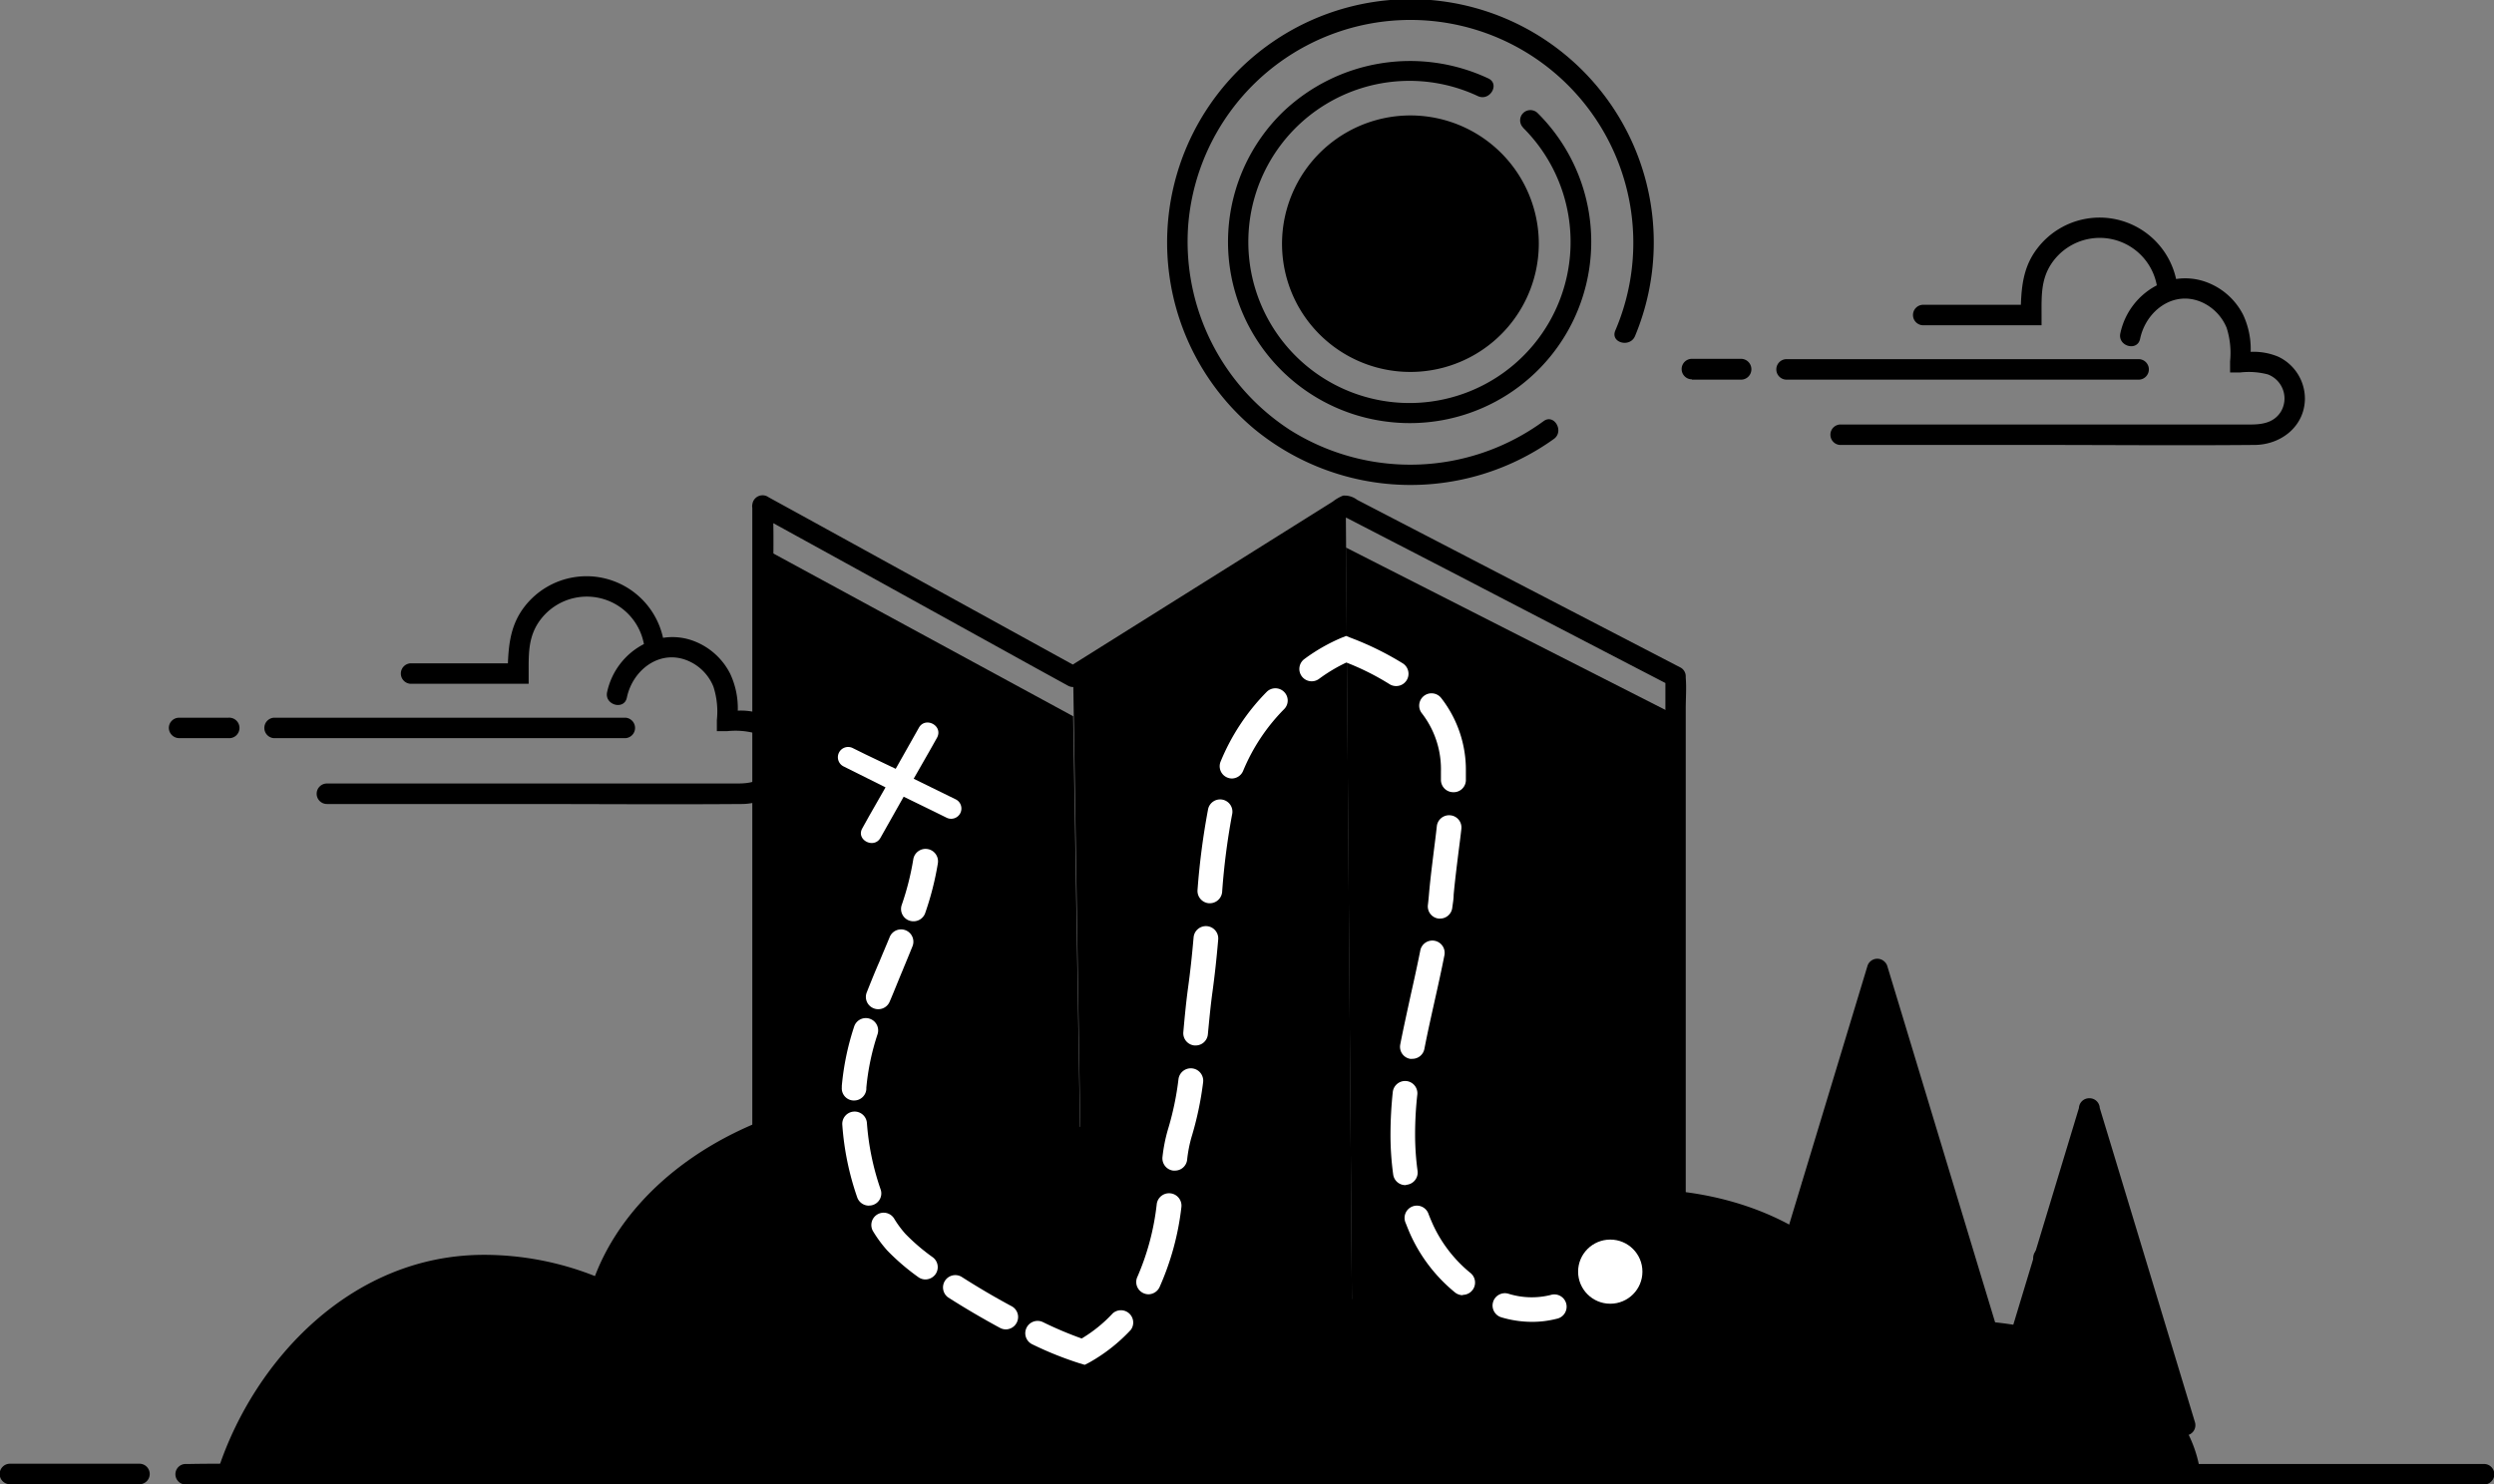 <svg xmlns="http://www.w3.org/2000/svg" viewBox="0 0 304 181">
  <rect x="0" y="0" width="304" height="181" fill="#808080" stroke="none"/>
  <g>
    <path class="slds-illustration__fill-secondary" d="M147.73,178.94H268.1C266.28,168.83,253.85,161,238.75,161a41.75,41.75,0,0,0-9.65,1.14C226.8,152.4,214.63,145,199.93,145c-13.59,0-25,6.35-28.49,15a18.75,18.75,0,0,0-7.69-1.64,18.33,18.33,0,0,0-12,4.33c-1.15-16.42-18.77-29.48-40.39-29.48-18.4,0-33.9,9.45-38.84,22.38A36.72,36.72,0,0,0,59,153c-16.24,0-28,12.94-32.35,26C26.69,178.94,147.31,178.47,147.73,178.94Z"/>
    <path class="slds-illustration__fill-secondary" d="M21.83,90h6a1.25,1.25,0,1,0,0-2.49h-6a1.25,1.25,0,0,0-1.25,1.24A1.27,1.27,0,0,0,21.83,90Z"/>
    <path class="slds-illustration__fill-secondary" d="M33.36,90H76.27a1.25,1.25,0,0,0,0-2.49H33.36a1.25,1.25,0,0,0,0,2.49Z"/>
    <path class="slds-illustration__fill-secondary" d="M93.29,87.23a7.77,7.77,0,0,0-3.36-.58A9.91,9.91,0,0,0,89,82.14a8.23,8.23,0,0,0-4.65-4.06,7.3,7.3,0,0,0-3.53-.31A9.55,9.55,0,0,0,63.91,74c-1.61,2.11-1.9,4.39-2,6.88H50a1.25,1.25,0,0,0,0,2.49H64.44V82.15c0-2.21-.09-4.28,1.17-6.21a7.08,7.08,0,0,1,12.88,2.59A8.61,8.61,0,0,0,74,84.4c-.33,1.56,2.08,2.24,2.41.66.71-3.41,4.08-6,7.55-4.45a5.78,5.78,0,0,1,3,3.11,9.87,9.87,0,0,1,.42,4.08h0v1.35h1.25a9.4,9.4,0,0,1,3.35.24A3.13,3.13,0,0,1,93.59,94c-.87,1.35-2.3,1.53-3.74,1.53h-50a1.25,1.25,0,0,0,0,2.5H63.63c8.93,0,17.86.07,26.78,0,3.16,0,6.06-2.17,6.17-5.51A5.71,5.71,0,0,0,93.29,87.23Z"/>
    <polygon class="slds-illustration__fill-secondary" points="164.06 66.76 164.81 161.43 204.23 179.72 203.79 86.96 164.06 66.76"/>
    <polygon class="slds-illustration__fill-secondary" points="92.93 66.76 92.93 161.85 132.35 179.72 130.81 87.33 92.93 66.76"/>
    <ellipse class="slds-illustration__fill-secondary" cx="171.92" cy="29.71" rx="14.4" ry="14.38"/>
    <path class="slds-illustration__fill-primary" d="M185.07,29.71a13.16,13.16,0,1,1-10.75-12.92,13.28,13.28,0,0,1,10.75,12.92,1.25,1.25,0,0,0,2.5,0,15.65,15.65,0,1,0-29.11,8,15.66,15.66,0,0,0,29.11-8A1.25,1.25,0,0,0,185.07,29.71Z"/>
    <path class="slds-illustration__fill-secondary" d="M185.64,15.56a19.64,19.64,0,1,1-5.49-3.84c1.45.67,2.72-1.48,1.26-2.16a22.45,22.45,0,0,0-25,4.06,22.09,22.09,0,0,0,12.48,37.77,22.11,22.11,0,0,0,18.54-37.6,1.25,1.25,0,0,0-1.77,1.77Z"/>
    <path class="slds-illustration__fill-secondary" d="M188.15,51.35a27.52,27.52,0,0,1-30.87,1.1,27.37,27.37,0,0,1-12.45-24.94,27.17,27.17,0,1,1,52.06,12.8c-.62,1.48,1.8,2.13,2.41.66a29.66,29.66,0,1,0-46.43,11.32,30,30,0,0,0,36.55,1.22c1.28-.94,0-3.11-1.27-2.16Z"/>
    <path class="slds-illustration__fill-primary" d="M22.58,181H291.42c3.63,0,7.27.07,10.9,0h.47a1.25,1.25,0,0,0,0-2.5H34c-3.63,0-7.27-.07-10.9,0h-.47a1.25,1.25,0,0,0,0,2.5Z"/>
    <polygon class="slds-illustration__fill-primary" points="130.81 82.47 132.35 179.72 164.81 161.2 164.04 61.63 130.81 82.47"/>
    <path class="slds-illustration__fill-primary" d="M92.3,62.71l12.81,7.05L125.44,81l4.73,2.6a1.28,1.28,0,0,0,1.27,0l29.1-18.25,4.13-2.59h-1.26l13.55,7L198.6,81l5,2.59L203,82.47v93.3a24,24,0,0,0,0,3.79.86.86,0,0,1,0,.16l1.88-1.08-32.48-15.26-6.15-2.89a4,4,0,0,0-1.42-.54,3.5,3.5,0,0,0-1.5.67L147,169.94l-15.26,8.7H133l-13.27-6.23-21.28-10-4.87-2.28.62,1.08V73.92c0-4,.18-8.09,0-12.11v-.17a1.25,1.25,0,0,0-2.5,0v87.27c0,4-.18,8.09,0,12.12v.17a1.24,1.24,0,0,0,.62,1.08l32.48,15.26,6.15,2.89a4,4,0,0,0,1.42.54,3.44,3.44,0,0,0,1.5-.67L150.19,171l15.26-8.7h-1.27l13.27,6.23,21.29,10,4.86,2.29a1.27,1.27,0,0,0,1.88-1.08V86.42c0-1.24.1-2.54,0-3.78v-.17a1.22,1.22,0,0,0-.62-1.07L171.63,64.16l-6.21-3.22a2.51,2.51,0,0,0-1.71-.51,5.11,5.11,0,0,0-1.26.73L145.53,71.77,130.17,81.4h1.27l-12.81-7.05L98.3,63.16l-4.74-2.6C92.15,59.78,90.89,61.94,92.3,62.71Z"/>
    <path class="slds-illustration__fill-primary" d="M17,178.47H1.21a1.25,1.25,0,0,0,0,2.5H17a1.25,1.25,0,0,0,0-2.5Z"/>
    <polygon class="slds-illustration__fill-secondary" points="254.66 135.15 266.35 173.79 242.96 173.79 254.66 135.15"/>
    <path class="slds-illustration__fill-primary" d="M245.86,172.54h18.81l-.95-3.13-10.27-33.92a1.25,1.25,0,0,1,2.41-.67l1.43,4.71,10.27,33.92a1.26,1.26,0,0,1-1.21,1.58H243a1.26,1.26,0,0,1-1.21-1.58l1.43-4.71,10.27-33.92a1.25,1.25,0,0,1,2.41.67l-1.43,4.71-9.79,32.34Z"/>
    <path class="slds-illustration__fill-secondary" d="M206.24,46.29h6A1.26,1.26,0,0,0,213.48,45a1.27,1.27,0,0,0-1.25-1.25h-6a1.25,1.25,0,0,0,0,2.5Z"/>
    <path class="slds-illustration__fill-secondary" d="M217.77,46.29h42.91a1.25,1.25,0,0,0,0-2.5H217.77a1.25,1.25,0,0,0,0,2.5Z"/>
    <path class="slds-illustration__fill-secondary" d="M277.7,43.49a7.78,7.78,0,0,0-3.36-.59,9.87,9.87,0,0,0-.91-4.5,8.2,8.2,0,0,0-4.65-4.06,7.43,7.43,0,0,0-3.53-.32,9.55,9.55,0,0,0-16.92-3.73c-1.62,2.1-1.91,4.39-2,6.87H234.43a1.25,1.25,0,0,0,0,2.5h14.42V38.41c0-2.22-.09-4.29,1.17-6.21a7.08,7.08,0,0,1,12.88,2.59,8.61,8.61,0,0,0-4.45,5.86c-.33,1.57,2.08,2.24,2.41.67.71-3.41,4.08-6,7.55-4.46a5.87,5.87,0,0,1,3,3.11,10.09,10.09,0,0,1,.42,4.09h0v1.35h1.26a9.12,9.12,0,0,1,3.34.24A3.14,3.14,0,0,1,278,50.23c-.88,1.35-2.31,1.53-3.75,1.53h-50a1.25,1.25,0,0,0,0,2.49H248c8.93,0,17.86.08,26.78,0,3.17,0,6.06-2.17,6.17-5.5A5.67,5.67,0,0,0,277.7,43.49Z"/>
    <polygon class="slds-illustration__fill-secondary" points="228.84 118.09 245.7 173.79 211.98 173.79 228.84 118.09"/>
    <path class="slds-illustration__fill-primary" d="M244,172.54l-1.61-5.32-9.08-30-4.49-14.83-1.21-4a1.26,1.26,0,0,1,2.42-.66l2.09,6.9,9.07,30,5.7,18.81A1.26,1.26,0,0,1,245.7,175H212a1.26,1.26,0,0,1-1.21-1.58l2.09-6.91,9.08-30,5.69-18.8a1.26,1.26,0,0,1,2.42.66l-2.09,6.9-9.08,30-5.22,17.23H244Z"/>
    <path class="slds-illustration__fill-primary" d="M262.31,157.21a1.27,1.27,0,0,0-1.77,0l-4.63,5V136a1.26,1.26,0,0,0-2.51,0V155.6l-2.69-2.45-.69-.63a1.25,1.25,0,1,0-1.77,1.76l4.83,4.39.32.3v19.12a1.26,1.26,0,0,0,2.51,0V165.93q2.78-3,5.56-6l.84-.92A1.26,1.26,0,0,0,262.31,157.21Z"/>
    <path class="slds-illustration__fill-primary" d="M237.69,150.37l-7.63,8.28V119.46a1.25,1.25,0,0,0-2.5,0v29.45l-4.83-4.39-1-.91a1.25,1.25,0,0,0-1.77,1.76l7,6.33.63.58V178.8a1.25,1.25,0,0,0,2.5,0V162.34l8.18-8.88,1.22-1.32a1.29,1.29,0,0,0,0-1.77A1.27,1.27,0,0,0,237.69,150.37Z"/>
    <path fill="#FFFFFF" d="M112,88.74l-2.82,5L105.54,92l-1.6-.79a1.25,1.25,0,0,0-1.13,2.23L107.94,96l-2,3.5-.84,1.51c-.78,1.41,1.45,2.54,2.23,1.13l2.82-5,3.63,1.77,1.6.79a1.25,1.25,0,0,0,1.13-2.23l-5.14-2.52,2-3.5.85-1.51C115,88.46,112.77,87.33,112,88.74Z"/>
    <path fill="#FFFFFF" d="M111.33,112.33a1.61,1.61,0,0,1-.48-.08,1.5,1.5,0,0,1-.94-1.9,33.36,33.36,0,0,0,1.41-5.56,1.5,1.5,0,0,1,3,.46,36.2,36.2,0,0,1-1.54,6.06A1.5,1.5,0,0,1,111.33,112.33Z"/>
    <path fill="#FFFFFF" d="M104.14,134.18H104a1.48,1.48,0,0,1-1.39-1.59v-.2a32.25,32.25,0,0,1,1.5-7.21,1.5,1.5,0,0,1,2.86.91,29.15,29.15,0,0,0-1.37,6.53v.18A1.49,1.49,0,0,1,104.14,134.18Zm2.91-11.13a1.4,1.4,0,0,1-.56-.11,1.49,1.49,0,0,1-.84-1.94c.5-1.26,1-2.51,1.55-3.76.41-1,.82-1.95,1.22-2.92a1.5,1.5,0,1,1,2.78,1.12c-.4,1-.82,2-1.23,3-.52,1.23-1,2.47-1.53,3.7A1.5,1.5,0,0,1,107.05,123.05Z"/>
    <path fill="#FFFFFF" d="M122.61,162.09a1.53,1.53,0,0,1-.71-.18c-2.17-1.17-4.36-2.46-6.33-3.72a1.5,1.5,0,0,1,1.62-2.52c1.91,1.22,4,2.46,6.13,3.6a1.49,1.49,0,0,1,.61,2A1.51,1.51,0,0,1,122.61,162.09ZM112.8,156a1.49,1.49,0,0,1-.89-.3,27.59,27.59,0,0,1-3.77-3.24,15.72,15.72,0,0,1-1.68-2.27,1.5,1.5,0,1,1,2.56-1.56,12.5,12.5,0,0,0,1.34,1.81,24.28,24.28,0,0,0,3.33,2.85,1.5,1.5,0,0,1,.32,2.1A1.53,1.53,0,0,1,112.8,156Zm-6.89-9a1.51,1.51,0,0,1-1.42-1,34.25,34.25,0,0,1-1.82-8.85,1.5,1.5,0,1,1,3-.23,31.66,31.66,0,0,0,1.66,8.07,1.48,1.48,0,0,1-1.41,2Z"/>
    <path fill="#FFFFFF" d="M132.22,166.41l-.61-.18a42.16,42.16,0,0,1-5.78-2.32,1.5,1.5,0,0,1,1.29-2.71,44.92,44.92,0,0,0,4.73,2,17.33,17.33,0,0,0,3.79-3.07,1.5,1.5,0,0,1,2.21,2,20.76,20.76,0,0,1-5.08,4Z"/>
    <path fill="#FFFFFF" d="M140,157.81a1.51,1.51,0,0,1-.65-.15,1.49,1.49,0,0,1-.7-2A30.66,30.66,0,0,0,141,146.8a1.5,1.5,0,0,1,3,.41,33.17,33.17,0,0,1-2.67,9.75A1.52,1.52,0,0,1,140,157.81Zm3.22-15.08H143a1.51,1.51,0,0,1-1.3-1.68,19.54,19.54,0,0,1,.65-3.29,35.6,35.6,0,0,0,1.3-6.19,1.5,1.5,0,0,1,3,.4,39.79,39.79,0,0,1-1.42,6.7,16.24,16.24,0,0,0-.53,2.76A1.49,1.49,0,0,1,143.2,142.73Z"/>
    <path fill="#FFFFFF" d="M178.3,157.92a1.52,1.52,0,0,1-.94-.33,19.49,19.49,0,0,1-5.41-7c-.22-.48-.42-1-.61-1.47a1.5,1.5,0,1,1,2.8-1.06c.17.43.35.86.54,1.28a16.54,16.54,0,0,0,4.57,5.88,1.5,1.5,0,0,1-.95,2.66Zm-7-13.42a1.5,1.5,0,0,1-1.48-1.29,35.71,35.71,0,0,1-.33-5,50.29,50.29,0,0,1,.28-5.07,1.52,1.52,0,0,1,1.66-1.33,1.5,1.5,0,0,1,1.33,1.65,44.22,44.22,0,0,0-.27,4.75,33,33,0,0,0,.3,4.55,1.5,1.5,0,0,1-1.28,1.69Zm.85-15.4a1.33,1.33,0,0,1-.28,0,1.49,1.49,0,0,1-1.19-1.75c.39-2,.84-4,1.27-6,.4-1.77.8-3.6,1.16-5.39a1.5,1.5,0,1,1,2.94.58c-.36,1.83-.77,3.68-1.17,5.46-.43,1.94-.88,3.93-1.26,5.9A1.49,1.49,0,0,1,172.17,129.1Zm-26.42-1.63h-.14a1.5,1.5,0,0,1-1.35-1.63c.17-1.92.34-3.66.57-5.37.26-1.87.47-3.77.68-6.17a1.5,1.5,0,1,1,3,.25c-.21,2.46-.43,4.41-.69,6.33-.23,1.65-.39,3.35-.57,5.23A1.49,1.49,0,0,1,145.75,127.47ZM175.54,112h-.18a1.49,1.49,0,0,1-1.31-1.66q.09-.77.15-1.53c.16-1.77.39-3.55.6-5.28.12-.94.24-1.87.34-2.81a1.51,1.51,0,0,1,1.67-1.31,1.49,1.49,0,0,1,1.32,1.65c-.11,1-.23,1.9-.35,2.84-.21,1.7-.43,3.46-.59,5.18,0,.54-.1,1.07-.17,1.61A1.49,1.49,0,0,1,175.54,112Zm-28.07-1.87h-.12a1.51,1.51,0,0,1-1.38-1.62,89.08,89.08,0,0,1,1.27-9.76,1.5,1.5,0,1,1,2.94.58,83.19,83.19,0,0,0-1.21,9.43A1.51,1.51,0,0,1,147.47,110.13ZM177.1,96.59h0a1.5,1.5,0,0,1-1.46-1.54c0-.34,0-.69,0-1a11.13,11.13,0,0,0-2.34-7.1,1.5,1.5,0,0,1,2.38-1.83,14.24,14.24,0,0,1,3,8.88c0,.43,0,.8,0,1.17A1.49,1.49,0,0,1,177.1,96.59Zm-26.93-1.67a1.42,1.42,0,0,1-.53-.1,1.49,1.49,0,0,1-.87-1.93,26.28,26.28,0,0,1,5.63-8.53,1.5,1.5,0,0,1,2.12,0,1.48,1.48,0,0,1,0,2.11,23.44,23.44,0,0,0-5,7.54A1.51,1.51,0,0,1,150.17,94.92Zm20-11.27a1.5,1.5,0,0,1-.81-.24,31.35,31.35,0,0,0-5.25-2.63,20,20,0,0,0-3.34,2A1.5,1.5,0,0,1,159,80.35a22,22,0,0,1,4.53-2.59l.55-.22.55.22A36.92,36.92,0,0,1,171,80.89a1.5,1.5,0,0,1-.82,2.76Z"/>
    <path fill="#FFFFFF" d="M186.74,161.17a13.11,13.11,0,0,1-3.73-.55,1.5,1.5,0,1,1,.85-2.88,9.55,9.55,0,0,0,5.13.16,1.5,1.5,0,1,1,.74,2.9A12.06,12.06,0,0,1,186.74,161.17Z"/>
    <ellipse fill="#FFFFFF" cx="196.28" cy="155.05" rx="3.92" ry="3.91"/>
  </g>
</svg>
